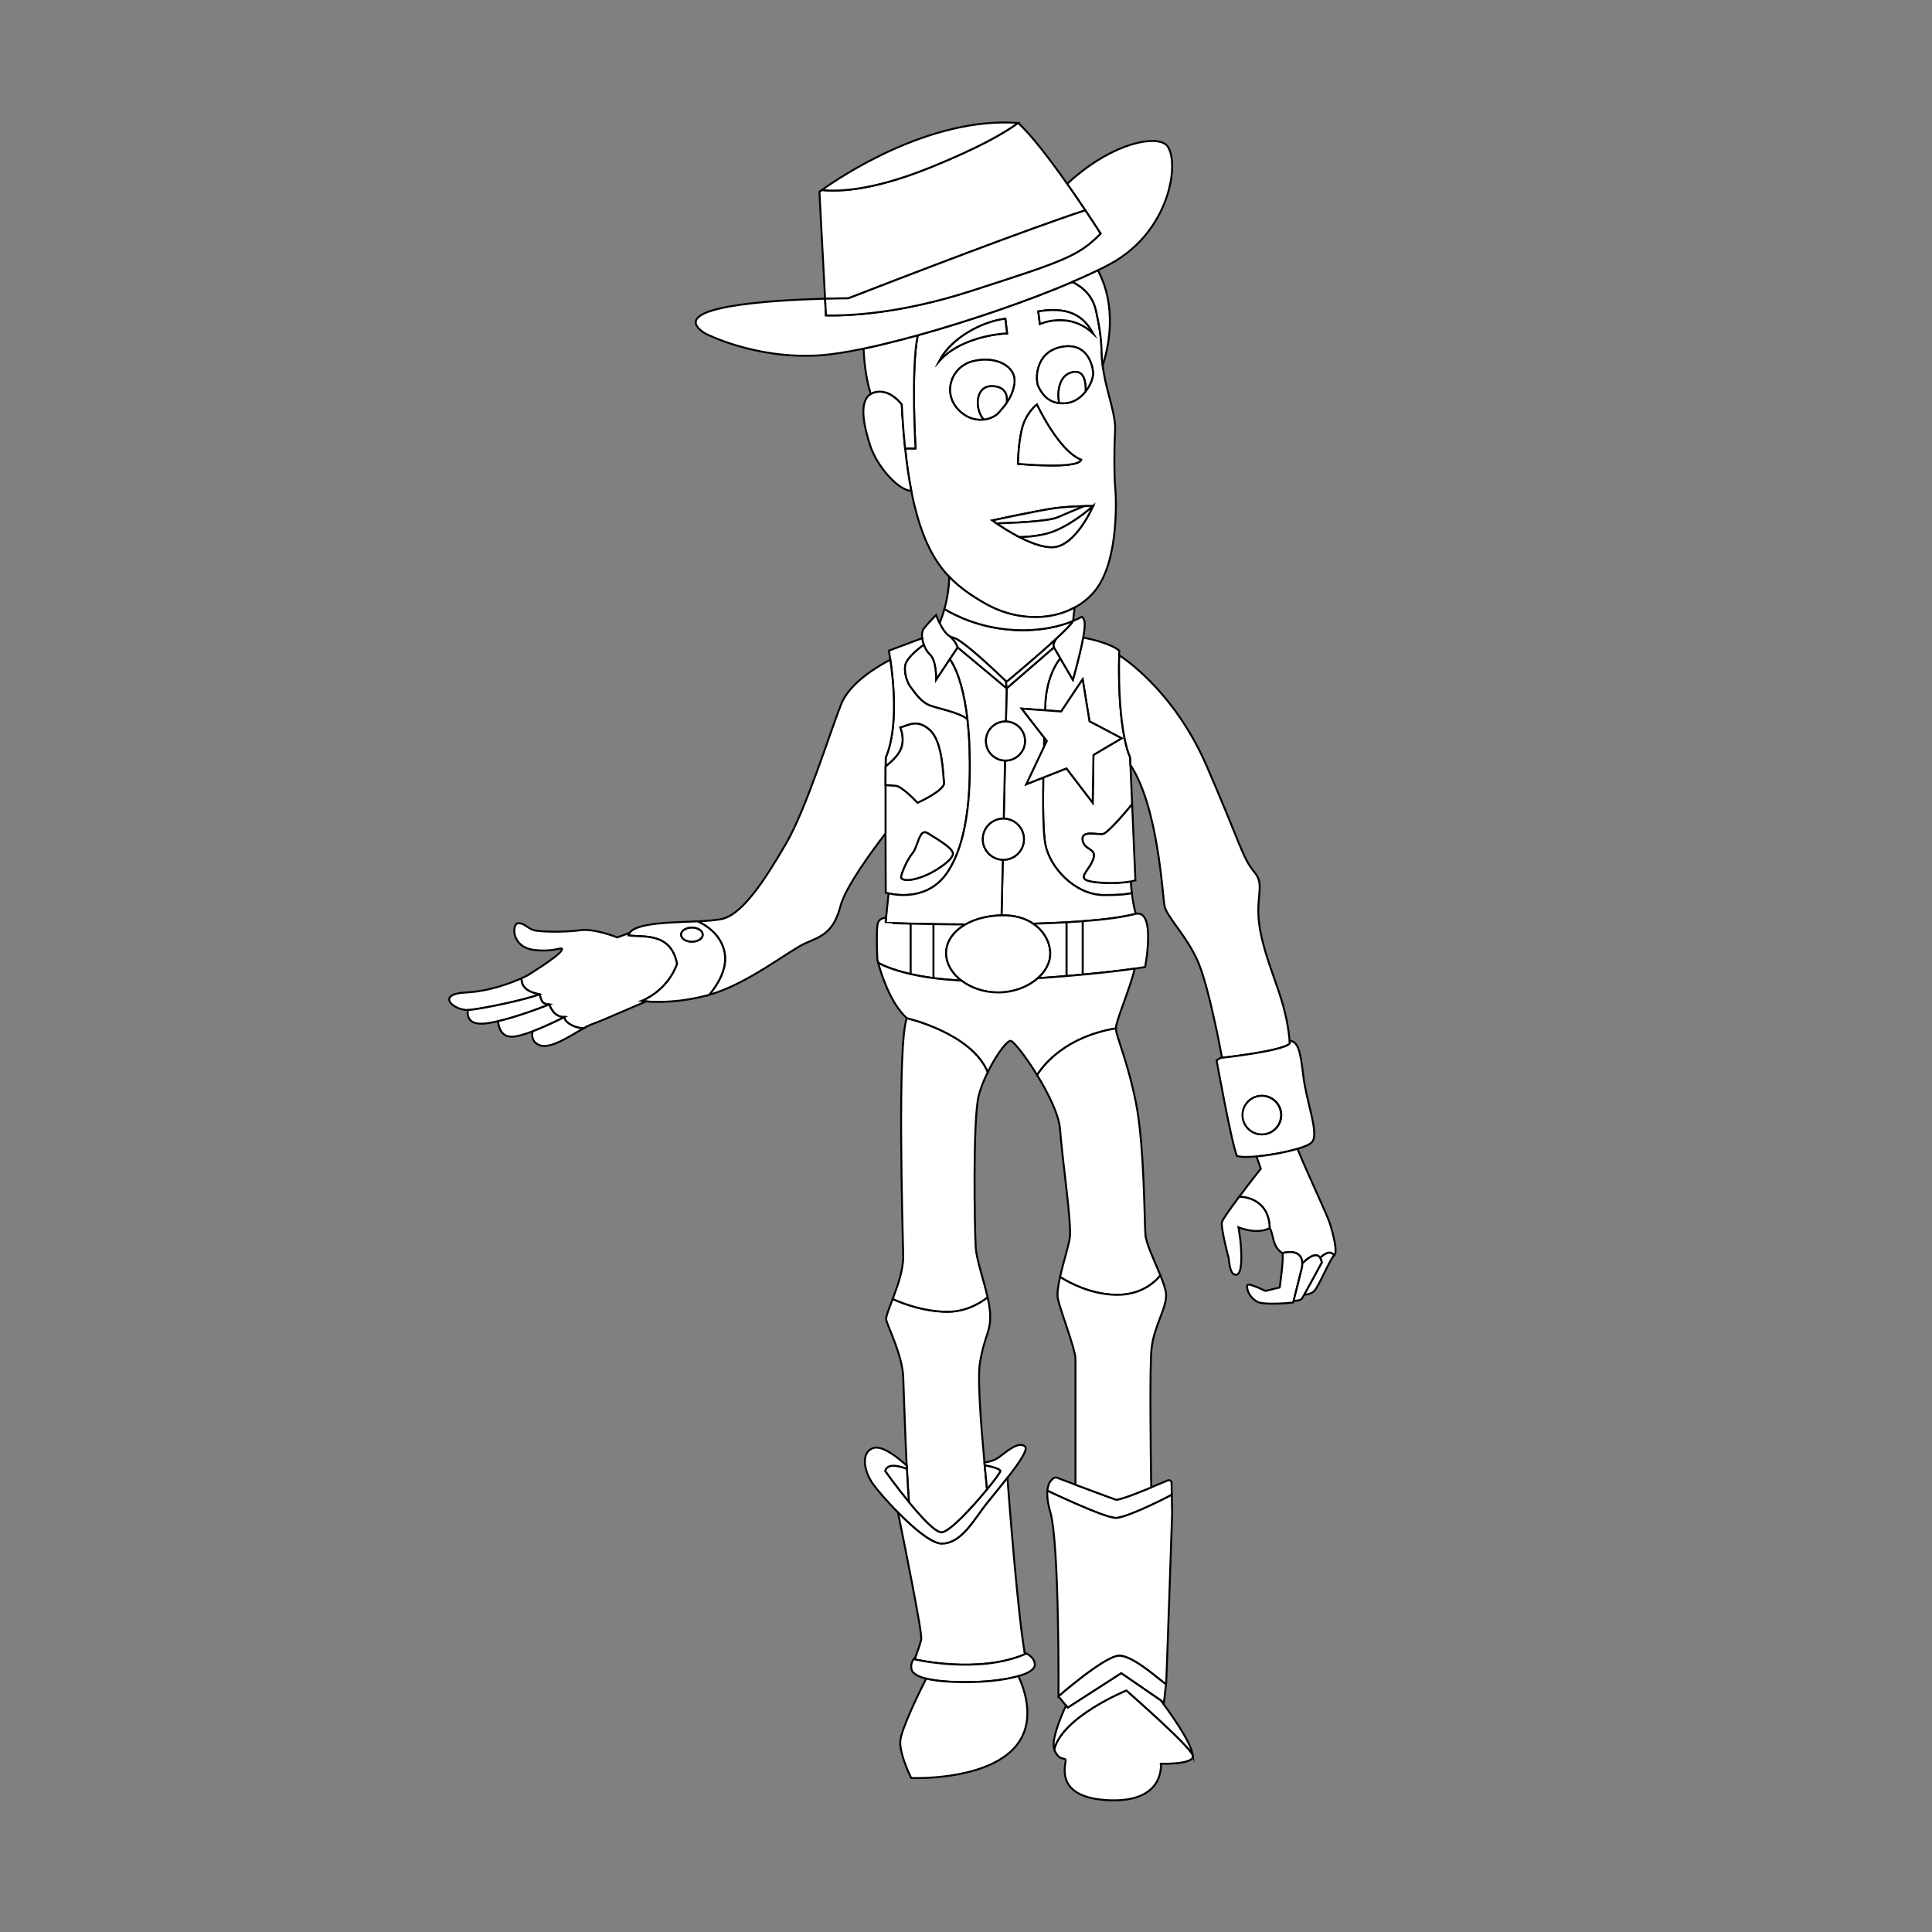 <?xml version="1.0" encoding="utf-8"?>
<!-- Generator: Adobe Illustrator 25.2.0, SVG Export Plug-In . SVG Version: 6.00 Build 0)  -->
<svg version="1.1" baseProfile="tiny" id="Layer_1" xmlns="http://www.w3.org/2000/svg" xmlns:xlink="http://www.w3.org/1999/xlink"
	 x="0px" y="0px" viewBox="0 0 1000 1000" overflow="visible" xml:space="preserve">
<rect x="0" y="0" width="1000" height="1000" fill="#808080" stroke="none"/>
<path fill="#FFFFFF" stroke="#000000" stroke-miterlimit="10" d="M577.2,251.81c-0.48-4.52-0.57-19.96-0.04-28.48
	c0.54-8.51-3.72-18.1-5.86-30.34c-0.24-1.36-0.41-2.56-0.56-3.68c-1.09-8.71,0.28-11.33-3.14-27.18c-0.09-0.44-0.19-0.87-0.29-1.33
	c-1.71-7.71-6.79-12.23-12.23-14.87c-22.52,9.65-52.92,20.12-80.07,27.64c-3.6,17.89-1.12,58.56-1.12,58.56h-5.4
	c0.78,7.55,1.83,15,3.18,21.86c0.02,0.17,0.06,0.32,0.09,0.49c4.44,22.17,10.9,35.01,19.58,44.11c5.38,5.65,11.61,9.85,18.75,13.92
	c14.61,8.34,32.64,9.34,46.17,1.95c3.73-2.03,7.11-4.7,9.99-8.04C579.55,290.95,577.69,256.33,577.2,251.81z M565.77,172.56
	c-12.48-11.78-27.54-4.86-27.54-4.86l-0.8-6.52C556.2,157.99,562.19,166.37,565.77,172.56z M528.84,222.53
	c2-8.78,7.86-13.18,7.86-13.18s11.17,24.09,22.88,28.62c-1.6,5.06-32.62,2.13-32.62,2.13S526.85,231.31,528.84,222.53z
	 M486.13,186.93c6.19-11.98,21.96-20.46,34.24-21.96l0.9,7.59C521.26,172.56,498.31,173.26,486.13,186.93z M509.23,217.15h-0.01
	c-4.21,0.47-9.23-0.81-13.51-5.53c-7.72-8.52-3.46-21.83,7.99-24.69c11.45-2.87,22.8,2.44,21.29,11.91
	c-0.63,3.94-2.11,6.94-3.92,9.58c-1.24,1.81-2.65,3.44-4.07,5.06C515.47,215.26,512.62,216.77,509.23,217.15z M565.76,261.93
	c-0.27,0.63-8.94,20.5-20.51,21.28c-5.07,0.35-11.67-2.2-17.52-5.19c-4.95-2.54-9.36-5.4-11.87-7.11c0,0,0,0-0.01,0
	c-1.39-0.95-2.2-1.55-2.2-1.55s24.52-5.32,32.69-6.38c4.85-0.63,10.77-0.88,14.8-1c2.76-0.07,4.63-0.07,4.63-0.07
	S565.77,261.92,565.76,261.93z M561.89,202.61c-2.42,3.1-5.91,5.7-10.28,6.07c-1.21,0.1-2.32,0.09-3.33-0.03
	c-6.82-0.77-9.52-5.97-10.84-8.75c-1.53-3.19-1.8-17.29,11.5-20.23c13.32-2.92,16.37,8.52,16.83,12.91
	C566.02,194.92,564.64,199.1,561.89,202.61z"/>
<path fill="#FFFFFF" stroke="#000000" stroke-miterlimit="10" d="M471.67,253.97c-6.28,0.28-17.67-12.39-21.2-23.18
	c-3.52-10.81-6.01-23.08,0.24-26.89c0.83-0.52,1.8-0.86,2.96-1.05c5.73-0.93,10.28,3,13.09,6.45c0.09,1.84,0.2,3.7,0.31,5.58
	c0.36,5.67,0.82,11.48,1.42,17.24C469.27,239.65,470.31,247.1,471.67,253.97z"/>
<path fill="#FFFFFF" stroke="#000000" stroke-miterlimit="10" d="M473.88,232.11h-5.4c-0.6-5.76-1.06-11.57-1.42-17.24
	c-0.11-1.88-0.22-3.74-0.31-5.58c-2.81-3.45-7.36-7.38-13.09-6.45c-1.15,0.19-2.13,0.54-2.96,1.05c-2.69-8.25-3.49-18.08-3.73-23.43
	c5.94-1.24,12.35-2.77,19.06-4.5c2.93-0.76,5.94-1.57,8.97-2.41C471.41,191.44,473.88,232.11,473.88,232.11z"/>
<path fill="#FFFFFF" stroke="#000000" stroke-miterlimit="10" d="M574.75,136.57c-1.99,1.08-4.17,2.2-6.51,3.34
	c-0.68,0.34-1.39,0.68-2.11,1.02c-3.4,1.62-7.11,3.29-11.07,4.98c-22.52,9.65-52.92,20.12-80.07,27.64
	c-3.04,0.84-6.04,1.65-8.97,2.41c-6.71,1.74-13.13,3.26-19.06,4.5c-8.89,1.86-16.71,3.08-22.85,3.47
	c-33.53,2.14-59.35-11.44-59.35-11.44c-21.17-13.97,35.38-17.16,62.28-17.89l0.24,4.39l0.22,4.27c11.77,0.22,38.6-0.91,74.85-12.6
	c48.02-15.49,55.72-17.95,67.31-29.75c-1.88-2.91-4.64-7.16-7.93-12.06c-2.81-4.21-6.01-8.92-9.37-13.69
	c20.08-18.81,42.17-25.22,50.32-20.89C611.22,78.81,608.03,118.47,574.75,136.57z"/>
<path fill="#FFFFFF" stroke="#000000" stroke-miterlimit="10" d="M561.75,108.86c-29.32,9.58-94.31,34.56-122.64,45.55
	c-0.01,0-0.01,0-0.01,0c-2.03,0.01-6.38,0.04-12.04,0.2l-2.93-55.31c0,0,0.44-0.34,1.29-0.94c10.15,1.03,27.99-0.3,56.46-11.84
	c24.69-10,37.97-17.66,45.08-22.88c0.01,0,0.01,0,0.02,0c6.94,6.27,16.7,19.16,25.4,31.53C555.74,99.94,558.94,104.65,561.75,108.86
	z"/>
<path fill="#FFFFFF" stroke="#000000" stroke-miterlimit="10" d="M526.95,63.64c-7.11,5.22-20.4,12.88-45.08,22.88
	c-28.47,11.54-46.31,12.87-56.46,11.84C433.69,92.4,480.69,60.27,526.95,63.64z"/>
<path fill="#FFFFFF" stroke="#000000" stroke-miterlimit="10" d="M569.68,120.92c-11.59,11.79-19.3,14.26-67.31,29.75
	c-36.26,11.69-63.08,12.82-74.85,12.6l-0.22-4.27l-0.24-4.39c5.66-0.16,10.01-0.19,12.04-0.2c0,0,0,0,0.01,0
	c28.34-10.99,93.32-35.98,122.64-45.55C565.04,113.76,567.8,118.01,569.68,120.92z"/>
<path fill="#FFFFFF" stroke="#000000" stroke-miterlimit="10" d="M565.77,172.56c-12.48-11.78-27.54-4.86-27.54-4.86l-0.8-6.52
	C556.2,157.99,562.19,166.37,565.77,172.56z"/>
<path fill="#FFFFFF" stroke="#000000" stroke-miterlimit="10" d="M521.26,172.56c0,0-22.95,0.69-35.14,14.37
	c6.19-11.98,21.96-20.46,34.24-21.96L521.26,172.56z"/>
<path fill="#FFFFFF" stroke="#000000" stroke-miterlimit="10" d="M555.43,321.41c-0.56,1.38-4.16,5.01-8.86,9.34
	c0,0.01-0.01,0.02-0.02,0.03c-10.23,9.43-25.56,22.17-25.56,22.17s-0.1-0.1-0.29-0.28c-2.63-2.56-22.66-21.87-27.38-22.61
	c-0.5-0.08-0.99-0.26-1.46-0.52c-0.02-0.01-0.03-0.02-0.03-0.02c-2.26-1.24-4.17-4.3-5.47-6.9c1.01-2.55,1.81-5.02,2.46-7.38
	c5.51,3.32,18.37,9.85,35.9,10.83C539,326.86,549.42,323.89,555.43,321.41z"/>
<path fill="#FFFFFF" stroke="#000000" stroke-miterlimit="10" d="M556.25,314.44c-0.18,1.19-0.35,2.41-0.48,3.58
	c-0.15,1.16-0.26,2.31-0.32,3.37c0,0-0.01,0-0.01,0.01c-6.01,2.49-16.43,5.45-30.71,4.66c-17.53-0.99-30.39-7.52-35.9-10.83
	c1.9-6.88,2.42-12.78,2.51-16.67c5.38,5.65,11.61,9.85,18.75,13.92C524.69,320.83,542.72,321.83,556.25,314.44z"/>
<path fill="#FFFFFF" stroke="#000000" stroke-miterlimit="10" d="M495.71,335.1l-4.1,6.15l-7.08,10.63c0,0,0.27-9.86-3.19-13.05
	c-1.32-1.22-2.45-3.07-3.19-5.06c-0.41-1.13-0.72-2.31-0.85-3.44c-0.25-2.09,0.04-4.05,1.11-5.33c2.67-3.2,6.13-6.66,6.13-6.66
	s0.67,1.96,1.83,4.28c1.3,2.6,3.2,5.66,5.47,6.9c0,0,0.01,0.01,0.03,0.02C492.15,329.77,494.59,331.74,495.71,335.1z"/>
<path fill="#FFFFFF" stroke="#000000" stroke-miterlimit="10" d="M501.83,387.27c-0.15-4.8-0.5-9.96-1.12-15.09
	c-4.64-3.82-16.62-5.63-20.55-7.61c-4.37-2.2-7.59-7.58-8.79-8.98c-1.2-1.4-3.6-6.59-2.8-11.18c0.8-4.59,9.59-10.65,9.59-10.65
	c-0.41-1.13-0.72-2.31-0.85-3.44l-17.25,6.47c0,0,0.34,1.75,0.77,4.68c1.53,10.3,4.26,35.25-2.37,50.58
	c-0.02,1.24-0.04,2.82-0.07,4.65c2.74-2.12,6.07-5.17,7.64-8.38c2.74-5.59,0-11.78,0-11.78c4.54-1.19,8.74-4.58,15.32,1.4
	c6.59,5.99,6.74,23.16,7.26,27.15c0.53,3.99-13.65,10.38-13.65,10.38s-7.85-8.39-11.21-8.78c-1.7-0.2-3.77-0.3-5.4-0.35
	c-0.01,7.49-0.01,16.46,0,25c0.04,16.13,0.11,30.7,0.11,30.7s0.53,0.17,1.47,0.38c4.93,1.13,21.12,3.47,30.73-11.29
	C502.1,433.59,502.37,404.84,501.83,387.27z M480.16,452.62c-4.8,2.2-11.19,3.99-13.59,1.99c-0.92-0.77,2.99-9.78,5.79-12.98
	c2.79-3.19,3.43-13.17,7.8-10.37c4.38,2.79,11.74,6.9,12.96,9.98C494.34,444.31,484.97,450.42,480.16,452.62z"/>
<path fill="#FFFFFF" stroke="#000000" stroke-miterlimit="10" d="M585.26,456.23c0.11,1.41,0.3,3.62,0.59,6.03
	c-2.11,0.53-6.28,1.09-14.49,1.03c-15.17-0.09-28.15-14.47-30.34-26.44c-1.12-6.13-1.25-19.93-1.03-34.4l12.02-4.73l13.57,17.76
	l0.39-24.75l14.57-8.59l-16.63-8.78l-3.53-21.75l-11.12,16.67l-8.33-0.62c0.03-0.86,0.07-1.69,0.09-2.48
	c0.44-13.31,5.16-21.16,7.75-24.48l6.56,11.18c0,0,3.65-12.78,5.32-21.9c4.66,0.93,14.5,3.24,18.69,6.82
	c-0.02,0.78-0.04,1.56-0.07,2.32c-0.88,40.29,5.66,52.81,5.66,52.81l0.18,4.02c0,0,0,0,0,0.01l0.87,20.32
	c0,0-12.03,14.77-15.02,15.37c-3,0.6-11.38-2.2-10.58,3.19c0.8,5.4,7.39,4,5.59,9.59c-1.79,5.59-7.38,9.12-3.79,11.04
	C565.02,457,577.16,457.69,585.26,456.23z"/>
<path fill="#FFFFFF" stroke="#000000" stroke-miterlimit="10" d="M587.69,455.69c-0.75,0.21-1.57,0.39-2.43,0.55
	c-8.1,1.46-20.24,0.76-23.07-0.76c-3.6-1.93,1.99-5.45,3.79-11.04c1.8-5.59-4.79-4.19-5.59-9.59c-0.8-5.39,7.58-2.59,10.58-3.19
	c2.99-0.59,15.02-15.37,15.02-15.37L587.69,455.69z"/>
<path fill="#FFFFFF" stroke="#000000" stroke-miterlimit="10" d="M560.65,329.98c-1.67,9.12-5.32,21.9-5.32,21.9l-6.56-11.18
	l-3.29-5.6c-0.67-1.14,0.28-3.06,1.08-4.32c0.01-0.01,0.02-0.02,0.02-0.03c4.7-4.33,8.3-7.96,8.86-9.34c0-0.01,0.01-0.01,0.01-0.01
	c2.02-0.83,3.53-1.61,4.54-2.17c0.82,0.73,1.39,1.87,1.47,3.64C561.52,324.49,561.18,327.04,560.65,329.98z"/>
<path fill="#FFFFFF" stroke="#000000" stroke-miterlimit="10" d="M667.64,540.05c-3.19,3.99-35.12,7.45-35.12,7.45
	s-0.02-0.13-0.08-0.39c-0.71-3.89-6.68-35.86-12.16-48.84c-5.86-13.84-16.51-23.69-17.57-29.55c-1.02-5.62-3.27-51.01-17.58-72.75
	c0-0.01,0-0.01,0-0.01l-0.18-4.02c0,0-6.54-12.52-5.66-52.81c6.46,4.29,29.78,21.65,45.25,57.28c18.1,41.71,18.37,47.3,24.75,55.02
	c6.38,7.72-1.06,13.31,3.72,33.79c4.7,20.1,12.47,31.75,14.52,53.54C667.56,539.17,667.61,539.61,667.64,540.05z"/>
<path fill="#FFFFFF" stroke="#000000" stroke-miterlimit="10" d="M674.56,556.68c-1.44-12.54-2.67-17.76-7.05-17.93
	c0.04,0.43,0.09,0.86,0.12,1.3c-3.19,3.99-35.12,7.45-35.12,7.45s-0.02-0.13-0.08-0.39l-2.72,1.72c0,0,7.72,42.84,10.52,49.49
	c1.83,0.63,5.59,0.65,10.09,0.25c6.76-0.59,15.2-2.12,21.26-3.94c3.67-1.1,6.47-2.31,7.5-3.48
	C682.95,586.75,676.16,570.51,674.56,556.68z M653.22,587.14c-5.52,0-9.98-4.47-9.98-9.98c0-5.51,4.46-9.98,9.98-9.98
	c5.51,0,9.98,4.47,9.98,9.98C663.2,582.67,658.73,587.14,653.22,587.14z"/>
<path fill="#FFFFFF" stroke="#000000" stroke-miterlimit="10" d="M458.45,392.07c-0.02,1.24-0.04,2.82-0.07,4.65
	c-0.02,2.72-0.03,6-0.04,9.64c-0.01,7.49-0.01,16.46,0,25c-7.25,9.42-20.71,27.8-23.31,37.62c-3.6,13.57-9.58,15.57-17.97,19.16
	c-8.38,3.6-29.94,21.16-49.9,26.75c-0.02,0.01-0.04,0.01-0.07,0.02c3.81-4.59,9.3-12.85,8.05-21.18
	c-1.59-10.64-11.27-15.6-14.11-16.85c5.76-0.26,10.79-0.62,13.71-1.52c10.38-3.19,21.95-21.16,32.34-39.12
	c10.38-17.97,22.76-57.88,28.35-71.86c4.51-11.29,19.72-19.97,25.39-22.89C462.36,351.79,465.08,376.73,458.45,392.07z"/>
<path fill="#FFFFFF" stroke="#000000" stroke-miterlimit="10" d="M375.15,493.73c-1.59-10.64-11.27-15.6-14.11-16.85
	c-13.63,0.62-31.38,0.67-35.17,5.97h-0.01c-0.29,0.4-0.49,0.83-0.62,1.29c7.19,1.2,21.96-1.99,25.16,14.77
	c-5.2,14.37-18.37,19.16-18.37,19.16s0.83,0.13,2.35,0.26h0.01c5.01,0.43,17.45,0.83,32.7-3.43
	C370.91,510.32,376.4,502.07,375.15,493.73z M358.12,487.4c-3.09,0-5.59-1.62-5.59-3.62c0-2,2.5-3.63,5.59-3.63
	c3.08,0,5.59,1.62,5.59,3.63C363.71,485.78,361.2,487.4,358.12,487.4z"/>
<path fill="#FFFFFF" stroke="#000000" stroke-miterlimit="10" d="M587.94,472.97c-6.71,1.78-16.42,3.02-27.55,3.86
	c-2.72,0.21-5.52,0.39-8.38,0.56c-5.54,0.31-11.32,0.55-17.17,0.72c-4.12-2.77-9.63-4.48-16.45-4.32l0.65-28.77
	c0.1,0.01,0.2,0.01,0.3,0.01c5.88,0,10.65-4.76,10.65-10.64c0-5.82-4.67-10.55-10.47-10.65l0.68-30.07h0.24
	c5.58,0,10.1-4.52,10.1-10.11c0-5.5-4.4-9.98-9.88-10.1l0.39-17.2l24.43-21.14l3.29,5.6c-2.59,3.33-7.31,11.18-7.75,24.48
	c-0.02,0.78-0.06,1.61-0.09,2.48l-12.09-0.88l11.64,15.03c-0.06,1.59-0.1,3.21-0.13,4.87l-9.11,19.22l8.75-3.45
	c-0.22,14.47-0.09,28.27,1.03,34.4c2.2,11.97,15.18,26.35,30.34,26.44c8.21,0.06,12.39-0.5,14.49-1.03
	C586.3,466.02,586.99,470.31,587.94,472.97z"/>
<path fill="#FFFFFF" stroke="#000000" stroke-miterlimit="10" d="M521.05,356.24l-0.39,17.2h-0.22c-5.59,0-10.11,4.52-10.11,10.1
	c0,5.51,4.4,9.99,9.88,10.11l-0.68,30.07h-0.18c-5.88,0-10.64,4.77-10.64,10.65c0,5.78,4.59,10.47,10.34,10.63l-0.65,28.77
	c-0.44,0-0.9,0.02-1.34,0.04c-6.99,0.39-12.84,2.11-17.3,4.66h-0.01c-5.94-0.02-11.54-0.09-16.59-0.17
	c-4.38-0.08-8.36-0.16-11.77-0.24c-8.05-0.19-13.03-0.38-13.03-0.38l0.28-2.72l1.3-12.54c4.93,1.13,21.12,3.47,30.73-11.29
	c11.45-17.56,11.72-46.31,11.18-63.88c-0.15-4.8-0.5-9.96-1.12-15.09c-1.47-12.2-4.35-24.24-9.09-30.94l4.1-6.15L521.05,356.24z"/>
<path fill="#FFFFFF" stroke="#000000" stroke-miterlimit="10" d="M497.58,507.51c-5.36-0.25-10.17-0.69-14.45-1.25v-27.93
	c5.05,0.08,10.65,0.15,16.59,0.17c-6.53,3.73-10.1,9.24-10,15.04C489.82,498.85,492.81,503.84,497.58,507.51z"/>
<path fill="#FFFFFF" stroke="#000000" stroke-miterlimit="10" d="M471.36,478.09v26.09c-10.25-2.33-15.5-5.08-16.82-5.84v-0.01
	c-0.28-1.03-0.41-1.62-0.41-1.62c-0.18-3.76-0.57-13.96,0.07-18.2c0.38-2.52,2.41-3.35,4.42-3.52l-0.28,2.72
	C458.34,477.71,463.31,477.9,471.36,478.09z"/>
<path fill="#FFFFFF" stroke="#000000" stroke-miterlimit="10" d="M592.72,500.52c0,0-1.77,0.32-5.41,0.84
	c-5.13,0.74-14,1.88-26.93,3.09v-27.62c11.13-0.84,20.84-2.08,27.55-3.86C598.42,470.92,592.72,500.52,592.72,500.52z"/>
<path fill="#FFFFFF" stroke="#000000" stroke-miterlimit="10" d="M543.62,493.73c0,4.59-2.45,9.06-6.46,12.6
	c-4.97,4.39-12.35,7.36-20.49,7.36c-7.44,0-14.19-2.41-19.09-6.18c-4.77-3.67-7.76-8.66-7.86-13.98c-0.1-5.8,3.47-11.31,10-15.04
	h0.01c4.47-2.55,10.32-4.27,17.3-4.66c0.45-0.02,0.91-0.04,1.34-0.04c6.82-0.16,12.33,1.56,16.45,4.32
	C540.59,481.97,543.62,487.9,543.62,493.73z"/>
<path fill="#FFFFFF" stroke="#000000" stroke-miterlimit="10" d="M509.67,758.36c0.41,4.33,0.83,8.57,1.23,12.56
	c-7.57,9.23-19.23,21.87-23.41,22.23c-3.18,0.27-10.52-7.66-17.05-15.65c-0.4-5.5-0.75-11.37-1.04-17.26
	c-0.03-0.55-0.07-1.1-0.1-1.65c-1.01-20.13-1.51-40.14-1.8-46.09c-0.53-11.18-7.99-25.82-8.78-29.28
	c-0.35-1.52,1.36-5.64,3.34-10.89c6.54,2.95,16.53,6.4,27.66,6.62c8.94,0.18,16.21-3.46,21.46-7.47c0.67,2.99,1.16,5.82,1.3,8.28
	c0.53,9.85-2.92,10.91-5.32,26.07c-1.19,7.54,0.44,30.23,2.39,51.16C509.59,757.47,509.64,757.91,509.67,758.36z"/>
<path fill="#FFFFFF" stroke="#000000" stroke-miterlimit="10" d="M505.03,645.7c0.39,6.19,4.1,16.74,6.15,25.79
	c-5.25,4.01-12.52,7.65-21.46,7.47c-11.13-0.22-21.12-3.67-27.66-6.62c2.55-6.7,5.59-15.21,5.44-22.39
	c-0.27-12.77-3.19-109.65,1.86-122.96c0,0,33.53,7.64,41.92,27.91c-1.96,3.98-3.66,8.19-4.66,12.02
	C503.43,579.17,504.5,637.46,505.03,645.7z"/>
<path fill="#FFFFFF" stroke="#000000" stroke-miterlimit="10" d="M483.14,478.32v27.93c-4.49-0.59-8.4-1.31-11.77-2.08v-26.09
	C474.78,478.16,478.76,478.24,483.14,478.32z"/>
<path fill="#FFFFFF" stroke="#000000" stroke-miterlimit="10" d="M560.38,476.83v27.62c-2.62,0.25-5.41,0.49-8.38,0.74v-27.8
	C554.86,477.22,557.66,477.04,560.38,476.83z"/>
<path fill="#FFFFFF" stroke="#000000" stroke-miterlimit="10" d="M552.01,477.39v27.8c-4.55,0.38-9.49,0.77-14.85,1.14
	c4.01-3.54,6.46-8.01,6.46-12.6c0-5.84-3.02-11.76-8.78-15.62C540.68,477.94,546.46,477.71,552.01,477.39z"/>
<path fill="#FFFFFF" stroke="#000000" stroke-miterlimit="10" d="M587.31,501.36c-2.26,10.08-9.87,27.35-9.74,30.96
	c-25.46,4.26-36.93,18.17-40.76,24.13c-5.95-9.7-12.2-17.58-13.68-17.71c-2-0.17-7.55,7.43-11.85,16.17
	c-8.39-20.27-41.92-27.91-41.92-27.91c-8.62-7.75-13.44-23.55-14.82-28.66c1.32,0.75,6.57,3.51,16.82,5.84
	c3.37,0.77,7.28,1.49,11.77,2.08c4.28,0.56,9.08,1.01,14.45,1.25c4.89,3.77,11.65,6.18,19.09,6.18c8.13,0,15.51-2.97,20.49-7.36
	c5.36-0.37,10.3-0.76,14.85-1.14c2.97-0.25,5.76-0.49,8.38-0.74C573.31,503.24,582.18,502.1,587.31,501.36z"/>
<path fill="#FFFFFF" stroke="#000000" stroke-miterlimit="10" d="M600.63,660.18c-3.61,4.31-10.82,10.26-23.06,10.01
	c-12.4-0.26-22.97-5.54-28.89-9.24c1.66-7.44,4.4-15.92,5.05-20.31c1.06-7.19-3.99-41.25-5.05-56.16
	c-0.53-7.37-6.05-18.57-11.87-28.05c3.83-5.96,15.3-19.87,40.76-24.13c0.15,4.27,5.97,16.51,10.37,38.33
	c4.39,21.83,4.39,61.48,4.92,68.4C593.21,643.73,597.59,652.67,600.63,660.18z"/>
<path fill="#FFFFFF" stroke="#000000" stroke-miterlimit="10" d="M517.8,761.48c-0.09,0.73-2.93,4.63-6.9,9.44
	c-0.4-3.99-0.82-8.22-1.23-12.56C513.49,759.11,517.96,760.24,517.8,761.48z"/>
<path fill="#FFFFFF" stroke="#000000" stroke-miterlimit="10" d="M470.45,777.5c-6.53-7.97-12.26-16.03-12.26-16.03
	s0.24-5.47,11.22-1.23C469.7,766.14,470.04,772,470.45,777.5z"/>
<path fill="#FFFFFF" stroke="#000000" stroke-miterlimit="10" d="M521.44,764.93c-3.42,4.35-7.1,8.79-9.89,12.28
	c-1.22,1.53-2.27,2.89-3.06,3.96c-5.6,7.72-11.92,17.83-21,17.83c-3.86,0-9.93-4.29-16.04-9.76c-2.25-2.02-4.51-4.2-6.65-6.38
	c-5.69-5.78-10.63-11.58-12.73-14.46c-5.06-6.92-6.65-16.77,0-18.91c4.7-1.5,12.86,5.1,17.24,9.11c0.03,0.55,0.07,1.1,0.1,1.65
	c-10.99-4.23-11.22,1.23-11.22,1.23s5.73,8.05,12.26,16.03c6.53,7.99,13.87,15.92,17.05,15.65c4.18-0.36,15.84-13,23.41-22.23
	c3.96-4.82,6.81-8.71,6.9-9.44c0.16-1.23-4.31-2.36-8.13-3.11c-0.03-0.45-0.08-0.9-0.12-1.36c2.52-0.41,5.44-1.22,7.46-2.72
	c4.26-3.19,10.3-8.51,13.53-5.59C532.29,750.29,527.28,757.47,521.44,764.93z"/>
<path fill="#FFFFFF" stroke="#000000" stroke-miterlimit="10" d="M530.54,856.22c-24.25,10.38-57.18,2.67-57.18,2.67
	s0.16-0.38,0.39-1.01v-0.01c0.77-2,2.45-6.53,3.07-9.36c0.66-3.1-8.79-49.86-12.02-65.64c2.14,2.18,4.4,4.37,6.65,6.38
	c6.1,5.47,12.17,9.76,16.04,9.76c9.08,0,15.4-10.11,21-17.83c0.78-1.08,1.84-2.43,3.06-3.96c2.79-3.48,6.47-7.93,9.89-12.28
	c0.94,12.53,5.43,70.97,8.93,90.42C530.42,855.65,530.48,855.94,530.54,856.22z"/>
<path fill="#FFFFFF" stroke="#000000" stroke-miterlimit="10" d="M535.63,861.64c0,2.45-3.43,4.44-8.53,5.91
	c-6.16,1.78-14.77,2.82-22.68,3.04c-8.73,0.25-18.47-0.1-25.03-1.74c-4.3-1.06-7.24-2.69-7.63-5.05c-0.47-2.82,0.66-4.73,1.99-5.93
	c-0.24,0.63-0.39,1.01-0.39,1.01s32.93,7.72,57.18-2.67c-0.06-0.28-0.11-0.57-0.17-0.87C532.81,856.52,535.63,858.56,535.63,861.64z
	"/>
<path fill="#FFFFFF" stroke="#000000" stroke-miterlimit="10" d="M524.25,905.52c-16.16,16.37-52.6,14.77-52.6,14.77
	s-5.88-11.58-5.69-18.76c0.17-5.95,10.01-25.93,13.42-32.68c6.56,1.64,16.31,1.98,25.03,1.74c7.91-0.21,16.52-1.25,22.68-3.04
	C530.48,874.73,536.92,892.7,524.25,905.52z"/>
<path fill="#FFFFFF" stroke="#000000" stroke-miterlimit="10" d="M606.5,772.86c0.01,0.54-0.28,1.04-0.76,1.28
	c-2.73,1.43-6.18,3.14-9.74,4.79v0.01c-7.45,3.48-15.4,6.74-18.44,6.74c-3.12,0-12.4-3.73-20.91-7.46
	c-6.1-2.67-11.81-5.34-14.54-6.63v-0.01c0.42-4.77,2.77-6.29,3.87-6.74c0.33-0.14,0.69-0.13,1.03-0.01l5.86,2.21l3.79,1.42
	c0,0,18.91,7.1,20.9,7.71c1.99,0.59,18.31-6.32,18.31-6.32l8.57-3.59c0.93-0.39,1.96,0.28,1.98,1.29L606.5,772.86z"/>
<path fill="#FFFFFF" stroke="#000000" stroke-miterlimit="10" d="M596.05,697.87c-1,8.98-0.49,51.39-0.18,72
	c0,0-16.32,6.91-18.31,6.32c-1.99-0.6-20.9-7.71-20.9-7.71v-65.29c0-4.52-7.45-23.96-9.04-30.61c-0.63-2.59,0-6.9,1.06-11.63
	c5.91,3.7,16.49,8.98,28.89,9.24c12.24,0.25,19.45-5.7,23.06-10.01c1.47,3.61,2.62,6.88,2.88,9.21
	C604.3,676.58,597.38,685.89,596.05,697.87z"/>
<path fill="#FFFFFF" stroke="#000000" stroke-miterlimit="10" d="M606.7,783.29c0,0-2.93,87.56-3.14,88.36
	c-0.2,0.81-16.82-15.17-24.54-14.64c-7.73,0.54-31.15,21.03-31.15,21.03s0.54-79.05-4.26-95.55c-1.4-4.8-1.72-8.32-1.5-10.9
	c2.73,1.29,8.43,3.96,14.54,6.63c8.51,3.73,17.79,7.46,20.91,7.46c3.04,0,10.99-3.26,18.44-6.74v-0.01c3.91-1.81,7.68-3.7,10.52-5.2
	L606.7,783.29z"/>
<path fill="#FFFFFF" stroke="#000000" stroke-miterlimit="10" d="M603.56,871.65l-1.12,9.59l-1.61-1.11
	c-0.01-0.01-0.01-0.01-0.01-0.01l-20.47-14.06l-27.68,17.83l-0.92-1.12v-0.01l-3.88-4.72c0,0,23.42-20.5,31.15-21.03
	C586.74,856.49,603.36,872.46,603.56,871.65z"/>
<path fill="#FFFFFF" stroke="#000000" stroke-miterlimit="10" d="M600.84,912.92c0,0,2.4,19.96-26.47,18.89
	c-28.86-1.06-22.77-18.37-22.77-20.5c0-2.13-3.19,0.8-5.86-5.59c-0.03-0.08-0.07-0.16-0.08-0.25c4.21-17.01,37.34-30.5,37.34-30.5
	s32.47,28.35,34.33,33.41C619.21,913.44,600.84,912.92,600.84,912.92z"/>
<path fill="#FFFFFF" stroke="#000000" stroke-miterlimit="10" d="M617.34,908.39c-1.86-5.06-34.33-33.41-34.33-33.41
	s-33.13,13.49-37.34,30.5c-1.61-4.66,3.09-16.17,6.08-22.7l0.92,1.12l27.68-17.83l20.47,14.06c0,0,0,0,0.01,0.01
	C605.09,885.79,616.48,901.47,617.34,908.39z"/>
<path fill="#FFFFFF" stroke="#000000" stroke-miterlimit="10" d="M690.53,649.82c-1.92-2.81-4.93-0.93-7.2,1.25
	c-2.12-3.45-6.78,0.41-9.29,2.92c-0.22-8.53-10.26-5.36-10.26-5.36c-5.59-3.6-4.39-9.79-6.59-12.98
	c-0.4-16.57-15.78-16.22-15.78-16.22c5.38-7.17,11.19-14.52,11.19-14.52l-2.28-6.35c6.76-0.59,15.2-2.12,21.26-3.94
	c4.4,11.07,15.41,34.26,16.76,38.63C690.13,639.05,692.53,648.23,690.53,649.82z"/>
<path fill="#FFFFFF" stroke="#000000" stroke-miterlimit="10" d="M690.53,649.82c-1.99,1.6-7.78,15.77-10.27,18.38
	c-1.29,1.34-3.45,1.84-5.25,1.99c2.74-4.86,9.14-16.78,9.14-16.78c-0.19-1.01-0.47-1.77-0.82-2.34
	C685.6,648.89,688.62,647.01,690.53,649.82z"/>
<path fill="#FFFFFF" stroke="#000000" stroke-miterlimit="10" d="M641.03,635.25c0,0,1.6,8.39,1.47,16.37
	c-0.12,7.99-2.06,8.98-4.07,7.78c-1.99-1.2-2.39-7.78-2.39-7.78s-4.2-15.97-3.6-18.96c0.28-1.37,4.48-7.24,8.97-13.23
	c0,0,15.38-0.35,15.78,16.22C650.41,639.25,641.03,635.25,641.03,635.25z"/>
<path fill="#FFFFFF" stroke="#000000" stroke-miterlimit="10" d="M674.05,654c0.02,0.55,0,1.15-0.08,1.81l-4.37,17.49l-0.22,0.87
	c0,0-1.71,0.2-4.16,0.37c-4.02,0.28-10.01,0.49-13.61-0.37c-5.59-2.4-6.79-8.39-5.79-9.18c1-0.8,9.16,3.2,9.16,3.2l7.4-1.8
	c0,0,2.2-15.57,1.4-17.76C663.79,648.63,673.82,645.46,674.05,654z"/>
<path fill="#FFFFFF" stroke="#000000" stroke-miterlimit="10" d="M684.15,653.42c0,0-6.4,11.92-9.14,16.78
	c-0.47,0.84-0.84,1.47-1.04,1.79c-0.68,1.06-2.59,1.33-4.37,1.32l4.37-17.49c0.08-0.66,0.1-1.27,0.08-1.81
	c2.51-2.51,7.17-6.37,9.29-2.92C683.68,651.65,683.96,652.41,684.15,653.42z"/>
<path fill="#FFFFFF" stroke="#000000" stroke-miterlimit="10" d="M332.03,518.08c0,0,0.83,0.13,2.35,0.26L314.2,527
	c0,0-2.92,1.33-8.51,3.4c-1.01,0.38-2.3,1.05-3.76,1.89c-5.51-0.4-9.81-3.44-9.82-5.86c-5.33-0.02-7.18-5.03-7.86-6.48
	c-4.42-0.39-3.84-2.53-5.05-5.29c-8.4-1.71-9.18-5.24-9.31-8.3c1.95-0.87,3.07-1.46,3.07-1.46s15.7-9.59,17.56-12.77
	c1.86-3.18-2.67,1.05-14.37-0.49c-11.72-1.56-11.18-13.62-7.99-13.77c3.19-0.15,4.52,2.27,7.72,3.45c3.19,1.18,17.3,1.22,24.48,0.16
	c7.19-1.06,19.16,3.72,19.16,3.72l6.34-2.35c-0.29,0.4-0.49,0.83-0.62,1.29c7.19,1.2,21.96-1.99,25.16,14.77
	C345.2,513.29,332.03,518.08,332.03,518.08z"/>
<path fill="#FFFFFF" stroke="#000000" stroke-miterlimit="10" d="M279.19,514.67c-6.64,2.73-29.01,7.37-36.05,8.08
	c-0.31,0.03-0.64,0.04-0.96,0.04c-7.8,0.04-16.73-8.33-0.9-9.09c12.03-0.58,23.35-4.98,28.61-7.32
	C270.01,509.42,270.79,512.95,279.19,514.67z"/>
<path fill="#FFFFFF" stroke="#000000" stroke-miterlimit="10" d="M284.24,519.95c-5.49,2.17-16.78,6.41-26.47,8.62
	c-2.05,0.46-4.02,0.84-5.85,1.09c-9.41,1.27-10.21-3.62-9.76-6.88c0.32,0,0.65-0.01,0.96-0.04c7.04-0.71,29.41-5.34,36.05-8.08
	C280.4,517.42,279.82,519.56,284.24,519.95z"/>
<path fill="#FFFFFF" stroke="#000000" stroke-miterlimit="10" d="M292.1,526.44c-4.09,2.07-10.51,5.16-16.41,7.38
	c-4.24,1.61-8.22,2.77-10.86,2.77c-5.2,0-6.69-4.45-7.06-8.01c9.69-2.22,20.98-6.45,26.47-8.62
	C284.92,521.41,286.77,526.42,292.1,526.44z"/>
<path fill="#FFFFFF" stroke="#000000" stroke-miterlimit="10" d="M301.93,532.3c-6.68,3.8-17.17,10.97-22.74,8.66
	c-3.81-1.58-4.03-4.69-3.49-7.13c5.9-2.22,12.32-5.31,16.41-7.38C292.12,528.86,296.42,531.89,301.93,532.3z"/>
<polygon fill="#FFFFFF" stroke="#000000" stroke-miterlimit="10" points="580.55,382.14 565.97,390.74 565.58,415.49 552.01,397.72 
	539.99,402.45 531.24,405.9 540.35,386.68 541.83,383.54 540.48,381.81 528.84,366.78 540.93,367.66 549.26,368.28 560.38,351.61 
	563.91,373.36 "/>
<path fill="#FFFFFF" stroke="#000000" stroke-miterlimit="10" d="M500.71,372.19c-4.64-3.82-16.62-5.63-20.55-7.61
	c-4.37-2.2-7.59-7.58-8.79-8.98c-1.2-1.4-3.6-6.59-2.8-11.18c0.8-4.59,9.59-10.65,9.59-10.65c0.74,1.99,1.87,3.84,3.19,5.06
	c3.46,3.19,3.19,13.05,3.19,13.05l7.08-10.63C496.36,347.95,499.24,359.99,500.71,372.19z"/>
<path fill="#FFFFFF" stroke="#000000" stroke-miterlimit="10" d="M474.95,415.49c0,0-7.85-8.39-11.21-8.78
	c-1.7-0.2-3.77-0.3-5.4-0.35c0.01-3.64,0.02-6.92,0.04-9.64c2.74-2.12,6.07-5.17,7.64-8.38c2.74-5.59,0-11.78,0-11.78
	c4.54-1.19,8.74-4.58,15.32,1.4c6.59,5.99,6.74,23.16,7.26,27.15C489.13,409.09,474.95,415.49,474.95,415.49z"/>
<path fill="#FFFFFF" stroke="#000000" stroke-miterlimit="10" d="M480.16,452.62c-4.8,2.2-11.19,3.99-13.59,1.99
	c-0.92-0.77,2.99-9.78,5.79-12.98c2.79-3.19,3.43-13.17,7.8-10.37c4.38,2.79,11.74,6.9,12.96,9.98
	C494.34,444.31,484.97,450.42,480.16,452.62z"/>
<path fill="#FFFFFF" stroke="#000000" stroke-miterlimit="10" d="M521.05,356.24l-25.34-21.14c-1.12-3.36-3.56-5.33-3.85-5.57
	c0.47,0.26,0.95,0.44,1.46,0.52c4.73,0.74,24.75,20.05,27.38,22.61L521.05,356.24z"/>
<path fill="#FFFFFF" stroke="#000000" stroke-miterlimit="10" d="M545.48,335.1l-24.43,21.14l-0.35-3.57
	c0.19,0.18,0.29,0.28,0.29,0.28s15.33-12.73,25.56-22.17C545.76,332.05,544.81,333.96,545.48,335.1z"/>
<path fill="#FFFFFF" stroke="#000000" stroke-miterlimit="10" d="M530.54,383.54c0,5.59-4.52,10.11-10.1,10.11h-0.24
	c-5.48-0.12-9.88-4.6-9.88-10.11c0-5.58,4.52-10.1,10.11-10.1h0.22C526.13,373.57,530.54,378.05,530.54,383.54z"/>
<path fill="#FFFFFF" stroke="#000000" stroke-miterlimit="10" d="M529.99,434.38c0,5.88-4.77,10.64-10.65,10.64
	c-0.1,0-0.2,0-0.3-0.01c-5.75-0.16-10.34-4.85-10.34-10.63c0-5.88,4.76-10.65,10.64-10.65h0.18
	C525.32,423.83,529.99,428.56,529.99,434.38z"/>
<ellipse transform="matrix(0.707 -0.707 0.707 0.707 -216.792 630.947)" fill="#FFFFFF" stroke="#000000" stroke-miterlimit="10" cx="653.22" cy="577.16" rx="9.98" ry="9.98"/>
<path fill="#FFFFFF" stroke="#000000" stroke-miterlimit="10" d="M363.71,483.79c0,1.99-2.51,3.62-5.59,3.62
	c-3.09,0-5.59-1.62-5.59-3.62c0-2,2.5-3.63,5.59-3.63C361.2,480.16,363.71,481.78,363.71,483.79z"/>
<path fill="#FFFFFF" stroke="#000000" stroke-miterlimit="10" d="M561.89,202.61c0.18-4.59-0.57-11.17-6.55-10.02
	c-7.5,1.43-8.24,11.02-7.06,16.06c-6.82-0.77-9.52-5.97-10.84-8.75c-1.53-3.19-1.8-17.29,11.5-20.23
	c13.32-2.92,16.37,8.52,16.83,12.91C566.02,194.92,564.64,199.1,561.89,202.61z"/>
<path fill="#FFFFFF" stroke="#000000" stroke-miterlimit="10" d="M561.89,202.61c-2.42,3.1-5.91,5.7-10.28,6.07
	c-1.21,0.1-2.32,0.09-3.33-0.03c-1.19-5.04-0.45-14.63,7.06-16.06C561.31,191.45,562.06,198.02,561.89,202.61z"/>
<path fill="#FFFFFF" stroke="#000000" stroke-miterlimit="10" d="M524.99,198.84c-0.63,3.94-2.11,6.94-3.92,9.58
	c0.45-3.66-0.44-8.05-6.99-8.51c-9.78-0.68-9.45,12.42-4.86,17.25c-4.21,0.47-9.23-0.81-13.51-5.53
	c-7.72-8.52-3.46-21.83,7.99-24.69C515.15,184.07,526.5,189.38,524.99,198.84z"/>
<path fill="#FFFFFF" stroke="#000000" stroke-miterlimit="10" d="M521.07,208.42c-1.24,1.81-2.65,3.44-4.07,5.06
	c-1.53,1.78-4.39,3.29-7.77,3.67h-0.01c-4.59-4.83-4.92-17.93,4.86-17.25C520.64,200.36,521.52,204.75,521.07,208.42z"/>
<path fill="#FFFFFF" stroke="#000000" stroke-miterlimit="10" d="M561.15,261.99c-3.52,1.46-9.62,3.99-13.7,5.79
	c-4.98,2.2-24.89,2.95-31.58,3.14c0,0,0,0-0.01,0c-1.39-0.95-2.2-1.55-2.2-1.55s24.52-5.32,32.69-6.38
	C551.2,262.36,557.13,262.1,561.15,261.99z"/>
<path fill="#FFFFFF" stroke="#000000" stroke-miterlimit="10" d="M565.77,261.92c0,0,0,0-0.01,0.01c-0.27,0.25-9.01,8.3-19.41,12.76
	c-5.73,2.45-13.08,3.19-18.61,3.34c-4.95-2.54-9.36-5.4-11.87-7.11c6.7-0.19,26.6-0.94,31.58-3.14c4.08-1.8,10.18-4.33,13.7-5.79
	C563.9,261.92,565.77,261.92,565.77,261.92z"/>
<path fill="#FFFFFF" stroke="#000000" stroke-miterlimit="10" d="M565.76,261.93c-0.27,0.63-8.94,20.5-20.51,21.28
	c-5.07,0.35-11.67-2.2-17.52-5.19c5.53-0.15,12.88-0.88,18.61-3.34C556.76,270.23,565.49,262.18,565.76,261.93z"/>
<path fill="#FFFFFF" stroke="#000000" stroke-miterlimit="10" d="M559.59,237.96c-1.6,5.06-32.62,2.13-32.62,2.13
	s-0.12-8.78,1.87-17.56c2-8.78,7.86-13.18,7.86-13.18S547.87,233.44,559.59,237.96z"/>
<path fill="#FFFFFF" stroke="#000000" stroke-miterlimit="10" d="M570.73,189.3c-1.09-8.71,0.28-11.33-3.14-27.18
	c-0.09-0.44-0.19-0.87-0.29-1.33c-1.71-7.71-6.79-12.23-12.23-14.87c3.95-1.69,7.66-3.36,11.07-4.98c0.72-0.34,1.42-0.68,2.11-1.02
	C572.17,147.08,578.67,164.16,570.73,189.3z"/>
</svg>
